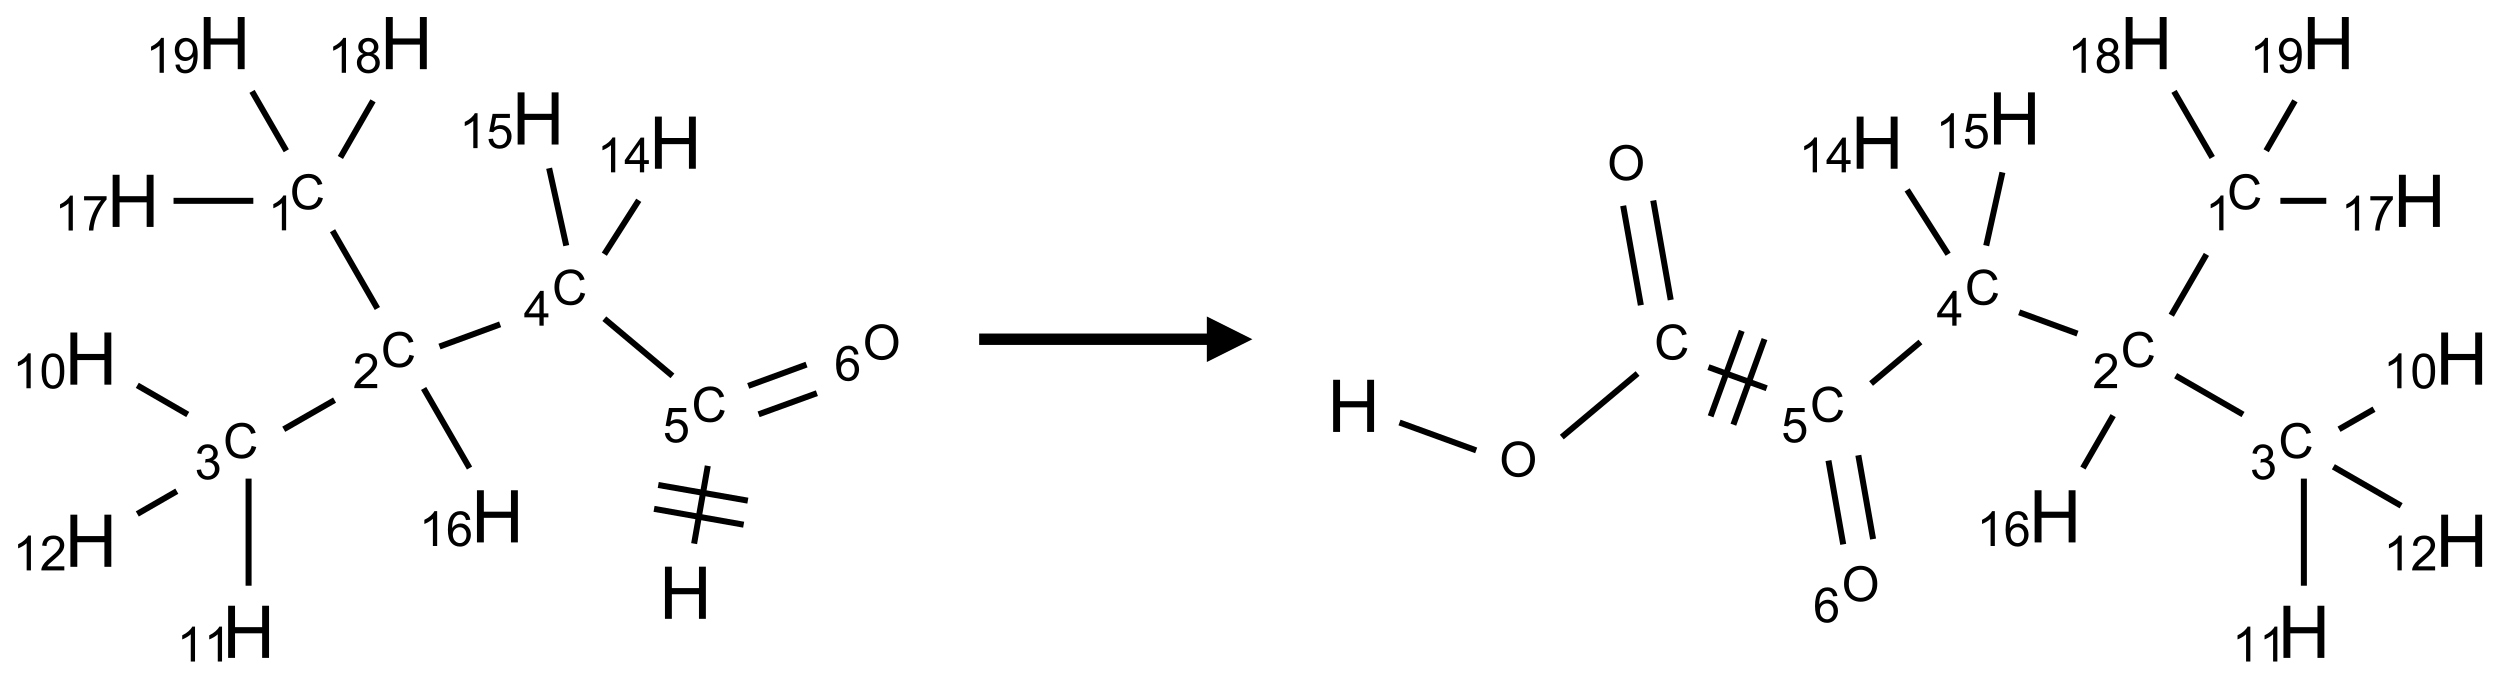 <?xml version="1.0" encoding="UTF-8"?>
<svg xmlns="http://www.w3.org/2000/svg" xmlns:xlink="http://www.w3.org/1999/xlink" width="549" height="149" viewBox="0 0 549 149">
<defs>
<g>
<g id="glyph-0-0">
<path d="M 2 0 L 2 -10 L 10 -10 L 10 0 Z M 2.25 -0.25 L 9.75 -0.25 L 9.75 -9.75 L 2.25 -9.75 Z M 2.25 -0.25 "/>
</g>
<g id="glyph-0-1">
<path d="M 1.281 0 L 1.281 -11.453 L 2.797 -11.453 L 2.797 -6.75 L 8.75 -6.75 L 8.75 -11.453 L 10.266 -11.453 L 10.266 0 L 8.75 0 L 8.75 -5.398 L 2.797 -5.398 L 2.797 0 Z M 1.281 0 "/>
</g>
<g id="glyph-1-0">
<path d="M 1.332 0 L 1.332 -6.668 L 6.668 -6.668 L 6.668 0 Z M 1.5 -0.168 L 6.5 -0.168 L 6.5 -6.5 L 1.5 -6.5 Z M 1.5 -0.168 "/>
</g>
<g id="glyph-1-1">
<path d="M 6.27 -2.676 L 7.281 -2.422 C 7.07 -1.594 6.688 -0.961 6.137 -0.523 C 5.586 -0.086 4.914 0.129 4.121 0.129 C 3.297 0.129 2.629 -0.039 2.113 -0.371 C 1.598 -0.707 1.203 -1.191 0.934 -1.828 C 0.664 -2.465 0.531 -3.145 0.531 -3.875 C 0.531 -4.672 0.684 -5.363 0.988 -5.957 C 1.293 -6.547 1.723 -6.996 2.285 -7.305 C 2.844 -7.613 3.461 -7.766 4.137 -7.766 C 4.898 -7.766 5.543 -7.57 6.062 -7.184 C 6.582 -6.793 6.945 -6.246 7.152 -5.543 L 6.156 -5.309 C 5.98 -5.863 5.723 -6.266 5.387 -6.52 C 5.051 -6.773 4.625 -6.902 4.113 -6.902 C 3.527 -6.902 3.039 -6.762 2.645 -6.48 C 2.25 -6.199 1.973 -5.82 1.812 -5.348 C 1.652 -4.871 1.574 -4.383 1.574 -3.879 C 1.574 -3.23 1.668 -2.664 1.855 -2.18 C 2.047 -1.695 2.34 -1.332 2.738 -1.094 C 3.137 -0.855 3.57 -0.734 4.035 -0.734 C 4.602 -0.734 5.082 -0.898 5.473 -1.223 C 5.867 -1.551 6.133 -2.035 6.27 -2.676 Z M 6.27 -2.676 "/>
</g>
<g id="glyph-1-2">
<path d="M 0.441 -2 L 1.426 -2.082 C 1.5 -1.605 1.668 -1.242 1.934 -1.004 C 2.199 -0.762 2.52 -0.641 2.895 -0.641 C 3.348 -0.641 3.73 -0.812 4.043 -1.152 C 4.355 -1.492 4.512 -1.941 4.512 -2.504 C 4.512 -3.039 4.359 -3.461 4.059 -3.77 C 3.758 -4.078 3.367 -4.234 2.879 -4.234 C 2.578 -4.234 2.305 -4.164 2.062 -4.027 C 1.82 -3.891 1.629 -3.715 1.488 -3.496 L 0.609 -3.609 L 1.348 -7.531 L 5.145 -7.531 L 5.145 -6.637 L 2.098 -6.637 L 1.688 -4.582 C 2.145 -4.902 2.625 -5.062 3.129 -5.062 C 3.797 -5.062 4.359 -4.832 4.816 -4.371 C 5.277 -3.91 5.504 -3.312 5.504 -2.59 C 5.504 -1.898 5.305 -1.301 4.902 -0.797 C 4.41 -0.18 3.742 0.129 2.895 0.129 C 2.199 0.129 1.633 -0.062 1.195 -0.453 C 0.758 -0.844 0.504 -1.359 0.441 -2 Z M 0.441 -2 "/>
</g>
<g id="glyph-1-3">
<path d="M 3.449 0 L 3.449 -1.828 L 0.137 -1.828 L 0.137 -2.688 L 3.621 -7.637 L 4.387 -7.637 L 4.387 -2.688 L 5.418 -2.688 L 5.418 -1.828 L 4.387 -1.828 L 4.387 0 Z M 3.449 -2.688 L 3.449 -6.129 L 1.059 -2.688 Z M 3.449 -2.688 "/>
</g>
<g id="glyph-1-4">
<path d="M 5.371 -0.902 L 5.371 0 L 0.324 0 C 0.316 -0.227 0.352 -0.441 0.434 -0.652 C 0.562 -0.996 0.766 -1.332 1.051 -1.668 C 1.332 -2 1.742 -2.387 2.277 -2.824 C 3.105 -3.504 3.668 -4.043 3.957 -4.441 C 4.25 -4.84 4.395 -5.215 4.395 -5.566 C 4.395 -5.938 4.262 -6.254 3.996 -6.508 C 3.73 -6.762 3.387 -6.891 2.957 -6.891 C 2.508 -6.891 2.145 -6.754 1.875 -6.484 C 1.605 -6.215 1.469 -5.84 1.465 -5.359 L 0.5 -5.457 C 0.566 -6.176 0.812 -6.727 1.246 -7.102 C 1.676 -7.477 2.254 -7.668 2.98 -7.668 C 3.711 -7.668 4.293 -7.465 4.719 -7.059 C 5.145 -6.652 5.359 -6.148 5.359 -5.547 C 5.359 -5.242 5.297 -4.941 5.172 -4.645 C 5.047 -4.352 4.84 -4.039 4.551 -3.715 C 4.262 -3.387 3.777 -2.938 3.105 -2.371 C 2.543 -1.898 2.18 -1.578 2.02 -1.41 C 1.859 -1.242 1.73 -1.07 1.625 -0.902 Z M 5.371 -0.902 "/>
</g>
<g id="glyph-1-5">
<path d="M 3.973 0 L 3.035 0 L 3.035 -5.973 C 2.809 -5.758 2.516 -5.543 2.148 -5.328 C 1.781 -5.113 1.453 -4.953 1.16 -4.844 L 1.16 -5.75 C 1.684 -5.996 2.145 -6.297 2.535 -6.645 C 2.93 -6.996 3.207 -7.336 3.371 -7.668 L 3.973 -7.668 Z M 3.973 0 "/>
</g>
<g id="glyph-1-6">
<path d="M 0.504 -6.637 L 0.504 -7.535 L 5.449 -7.535 L 5.449 -6.809 C 4.961 -6.289 4.48 -5.602 4.004 -4.746 C 3.527 -3.887 3.156 -3.004 2.895 -2.098 C 2.707 -1.461 2.59 -0.762 2.535 0 L 1.574 0 C 1.582 -0.602 1.703 -1.328 1.926 -2.176 C 2.152 -3.027 2.477 -3.848 2.898 -4.637 C 3.32 -5.426 3.77 -6.094 4.246 -6.637 Z M 0.504 -6.637 "/>
</g>
<g id="glyph-1-7">
<path d="M 1.887 -4.141 C 1.496 -4.281 1.207 -4.484 1.02 -4.75 C 0.832 -5.016 0.738 -5.328 0.738 -5.699 C 0.738 -6.254 0.938 -6.719 1.34 -7.098 C 1.738 -7.477 2.27 -7.668 2.934 -7.668 C 3.598 -7.668 4.137 -7.473 4.543 -7.086 C 4.949 -6.699 5.152 -6.227 5.152 -5.672 C 5.152 -5.316 5.059 -5.008 4.871 -4.746 C 4.688 -4.484 4.406 -4.281 4.027 -4.141 C 4.496 -3.988 4.852 -3.742 5.098 -3.402 C 5.34 -3.062 5.465 -2.656 5.465 -2.184 C 5.465 -1.531 5.234 -0.98 4.77 -0.535 C 4.309 -0.09 3.703 0.129 2.949 0.129 C 2.195 0.129 1.586 -0.094 1.125 -0.539 C 0.664 -0.984 0.434 -1.543 0.434 -2.207 C 0.434 -2.703 0.559 -3.121 0.809 -3.457 C 1.062 -3.793 1.422 -4.02 1.887 -4.141 Z M 1.699 -5.73 C 1.699 -5.367 1.812 -5.074 2.047 -4.844 C 2.281 -4.613 2.582 -4.5 2.953 -4.5 C 3.312 -4.5 3.609 -4.613 3.84 -4.84 C 4.07 -5.066 4.188 -5.348 4.188 -5.676 C 4.188 -6.02 4.07 -6.309 3.832 -6.543 C 3.594 -6.777 3.297 -6.895 2.941 -6.895 C 2.586 -6.895 2.289 -6.781 2.051 -6.551 C 1.816 -6.324 1.699 -6.047 1.699 -5.73 Z M 1.395 -2.203 C 1.395 -1.938 1.461 -1.676 1.586 -1.426 C 1.711 -1.176 1.902 -0.984 2.152 -0.848 C 2.402 -0.711 2.672 -0.641 2.957 -0.641 C 3.406 -0.641 3.777 -0.785 4.066 -1.074 C 4.359 -1.363 4.504 -1.727 4.504 -2.172 C 4.504 -2.625 4.355 -2.996 4.055 -3.293 C 3.754 -3.586 3.379 -3.734 2.926 -3.734 C 2.484 -3.734 2.121 -3.59 1.832 -3.297 C 1.543 -3.004 1.395 -2.641 1.395 -2.203 Z M 1.395 -2.203 "/>
</g>
<g id="glyph-1-8">
<path d="M 0.582 -1.766 L 1.484 -1.848 C 1.562 -1.426 1.707 -1.117 1.922 -0.926 C 2.137 -0.734 2.414 -0.641 2.75 -0.641 C 3.039 -0.641 3.289 -0.707 3.508 -0.84 C 3.727 -0.973 3.902 -1.148 4.043 -1.367 C 4.18 -1.586 4.297 -1.887 4.391 -2.262 C 4.484 -2.637 4.531 -3.016 4.531 -3.406 C 4.531 -3.449 4.531 -3.512 4.527 -3.594 C 4.34 -3.297 4.082 -3.055 3.758 -2.867 C 3.434 -2.68 3.082 -2.59 2.703 -2.59 C 2.07 -2.59 1.535 -2.816 1.098 -3.277 C 0.66 -3.734 0.441 -4.34 0.441 -5.09 C 0.441 -5.863 0.672 -6.484 1.129 -6.957 C 1.586 -7.43 2.156 -7.668 2.844 -7.668 C 3.34 -7.668 3.793 -7.531 4.207 -7.266 C 4.617 -7 4.93 -6.617 5.145 -6.121 C 5.355 -5.629 5.465 -4.91 5.465 -3.973 C 5.465 -2.996 5.359 -2.223 5.145 -1.645 C 4.934 -1.066 4.617 -0.625 4.199 -0.324 C 3.781 -0.02 3.293 0.129 2.73 0.129 C 2.133 0.129 1.645 -0.035 1.266 -0.367 C 0.887 -0.699 0.66 -1.164 0.582 -1.766 Z M 4.422 -5.137 C 4.422 -5.676 4.277 -6.102 3.992 -6.418 C 3.707 -6.734 3.359 -6.891 2.957 -6.891 C 2.543 -6.891 2.18 -6.719 1.871 -6.379 C 1.562 -6.039 1.406 -5.598 1.406 -5.059 C 1.406 -4.57 1.555 -4.176 1.848 -3.871 C 2.141 -3.566 2.5 -3.418 2.934 -3.418 C 3.367 -3.418 3.723 -3.57 4.004 -3.871 C 4.281 -4.176 4.422 -4.598 4.422 -5.137 Z M 4.422 -5.137 "/>
</g>
<g id="glyph-1-9">
<path d="M 0.449 -2.016 L 1.387 -2.141 C 1.492 -1.609 1.676 -1.227 1.934 -0.992 C 2.191 -0.758 2.508 -0.641 2.879 -0.641 C 3.32 -0.641 3.695 -0.793 3.996 -1.098 C 4.301 -1.402 4.453 -1.781 4.453 -2.234 C 4.453 -2.664 4.312 -3.02 4.031 -3.301 C 3.75 -3.578 3.391 -3.719 2.957 -3.719 C 2.781 -3.719 2.562 -3.684 2.297 -3.613 L 2.402 -4.438 C 2.465 -4.43 2.516 -4.426 2.551 -4.426 C 2.949 -4.426 3.312 -4.531 3.629 -4.738 C 3.949 -4.949 4.109 -5.27 4.109 -5.703 C 4.109 -6.047 3.992 -6.332 3.762 -6.559 C 3.527 -6.785 3.227 -6.895 2.859 -6.895 C 2.496 -6.895 2.191 -6.781 1.949 -6.551 C 1.707 -6.324 1.547 -5.98 1.48 -5.52 L 0.543 -5.688 C 0.656 -6.316 0.918 -6.805 1.324 -7.148 C 1.73 -7.492 2.234 -7.668 2.84 -7.668 C 3.254 -7.668 3.641 -7.578 3.988 -7.398 C 4.34 -7.219 4.609 -6.977 4.793 -6.668 C 4.98 -6.359 5.074 -6.031 5.074 -5.684 C 5.074 -5.352 4.984 -5.051 4.809 -4.781 C 4.629 -4.512 4.367 -4.297 4.02 -4.137 C 4.473 -4.031 4.824 -3.816 5.074 -3.488 C 5.324 -3.16 5.449 -2.75 5.449 -2.254 C 5.449 -1.59 5.203 -1.023 4.719 -0.559 C 4.234 -0.098 3.617 0.137 2.875 0.137 C 2.203 0.137 1.648 -0.062 1.207 -0.465 C 0.762 -0.863 0.512 -1.379 0.449 -2.016 Z M 0.449 -2.016 "/>
</g>
<g id="glyph-1-10">
<path d="M 0.441 -3.766 C 0.441 -4.668 0.535 -5.395 0.723 -5.945 C 0.906 -6.496 1.184 -6.922 1.551 -7.219 C 1.918 -7.516 2.375 -7.668 2.934 -7.668 C 3.344 -7.668 3.703 -7.586 4.012 -7.418 C 4.32 -7.254 4.574 -7.016 4.777 -6.707 C 4.977 -6.395 5.137 -6.016 5.25 -5.57 C 5.363 -5.125 5.422 -4.523 5.422 -3.766 C 5.422 -2.871 5.328 -2.148 5.145 -1.598 C 4.961 -1.047 4.688 -0.621 4.32 -0.32 C 3.953 -0.02 3.492 0.129 2.934 0.129 C 2.195 0.129 1.617 -0.133 1.199 -0.66 C 0.695 -1.297 0.441 -2.332 0.441 -3.766 Z M 1.406 -3.766 C 1.406 -2.512 1.555 -1.68 1.848 -1.262 C 2.141 -0.848 2.5 -0.641 2.934 -0.641 C 3.363 -0.641 3.727 -0.848 4.02 -1.266 C 4.312 -1.684 4.457 -2.516 4.457 -3.766 C 4.457 -5.023 4.312 -5.859 4.02 -6.27 C 3.727 -6.684 3.359 -6.891 2.922 -6.891 C 2.492 -6.891 2.148 -6.707 1.891 -6.344 C 1.566 -5.879 1.406 -5.02 1.406 -3.766 Z M 1.406 -3.766 "/>
</g>
<g id="glyph-1-11">
<path d="M 5.309 -5.766 L 4.375 -5.691 C 4.293 -6.059 4.172 -6.328 4.02 -6.496 C 3.766 -6.762 3.453 -6.895 3.082 -6.895 C 2.785 -6.895 2.523 -6.812 2.297 -6.645 C 2 -6.43 1.77 -6.117 1.598 -5.703 C 1.43 -5.289 1.34 -4.703 1.332 -3.938 C 1.559 -4.281 1.836 -4.535 2.16 -4.703 C 2.488 -4.871 2.828 -4.953 3.188 -4.953 C 3.812 -4.953 4.344 -4.723 4.785 -4.262 C 5.223 -3.801 5.441 -3.207 5.441 -2.48 C 5.441 -2 5.34 -1.555 5.133 -1.145 C 4.926 -0.73 4.641 -0.418 4.281 -0.199 C 3.922 0.02 3.512 0.129 3.051 0.129 C 2.27 0.129 1.633 -0.156 1.141 -0.73 C 0.648 -1.305 0.402 -2.254 0.402 -3.574 C 0.402 -5.051 0.672 -6.121 1.219 -6.793 C 1.695 -7.375 2.336 -7.668 3.141 -7.668 C 3.742 -7.668 4.234 -7.5 4.617 -7.16 C 5 -6.824 5.23 -6.359 5.309 -5.766 Z M 1.48 -2.473 C 1.48 -2.152 1.547 -1.844 1.684 -1.547 C 1.82 -1.25 2.016 -1.027 2.262 -0.871 C 2.508 -0.719 2.766 -0.641 3.035 -0.641 C 3.434 -0.641 3.773 -0.801 4.059 -1.121 C 4.344 -1.441 4.484 -1.875 4.484 -2.422 C 4.484 -2.949 4.344 -3.367 4.062 -3.668 C 3.781 -3.973 3.426 -4.125 3 -4.125 C 2.578 -4.125 2.219 -3.973 1.922 -3.668 C 1.625 -3.363 1.48 -2.969 1.48 -2.473 Z M 1.48 -2.473 "/>
</g>
<g id="glyph-1-12">
<path d="M 0.516 -3.719 C 0.516 -4.984 0.855 -5.977 1.535 -6.695 C 2.215 -7.414 3.094 -7.77 4.172 -7.77 C 4.875 -7.77 5.512 -7.602 6.078 -7.266 C 6.645 -6.93 7.074 -6.461 7.371 -5.855 C 7.668 -5.254 7.816 -4.57 7.816 -3.809 C 7.816 -3.035 7.66 -2.34 7.348 -1.73 C 7.035 -1.117 6.594 -0.656 6.02 -0.34 C 5.449 -0.027 4.828 0.129 4.168 0.129 C 3.449 0.129 2.805 -0.043 2.238 -0.391 C 1.672 -0.738 1.246 -1.211 0.953 -1.812 C 0.66 -2.414 0.516 -3.047 0.516 -3.719 Z M 1.559 -3.703 C 1.559 -2.781 1.805 -2.059 2.301 -1.527 C 2.793 -1 3.414 -0.734 4.16 -0.734 C 4.922 -0.734 5.547 -1 6.039 -1.535 C 6.531 -2.07 6.777 -2.828 6.777 -3.812 C 6.777 -4.434 6.672 -4.977 6.461 -5.441 C 6.25 -5.902 5.945 -6.262 5.539 -6.52 C 5.133 -6.773 4.68 -6.902 4.176 -6.902 C 3.461 -6.902 2.848 -6.656 2.332 -6.164 C 1.816 -5.672 1.559 -4.852 1.559 -3.703 Z M 1.559 -3.703 "/>
</g>
</g>
</defs>
<path fill="none" stroke-width="0.033" stroke-linecap="butt" stroke-linejoin="miter" stroke="rgb(0%, 0%, 0%)" stroke-opacity="1" stroke-miterlimit="10" d="M 3.312 2.748 L 3.387 2.321 " transform="matrix(40, 0, 0, 40, 19.949, 9.463)"/>
<path fill="none" stroke-width="0.033" stroke-linecap="butt" stroke-linejoin="miter" stroke="rgb(0%, 0%, 0%)" stroke-opacity="1" stroke-miterlimit="10" d="M 3.607 2.512 L 3.115 2.426 " transform="matrix(40, 0, 0, 40, 19.949, 9.463)"/>
<path fill="none" stroke-width="0.033" stroke-linecap="butt" stroke-linejoin="miter" stroke="rgb(0%, 0%, 0%)" stroke-opacity="1" stroke-miterlimit="10" d="M 3.584 2.644 L 3.092 2.557 " transform="matrix(40, 0, 0, 40, 19.949, 9.463)"/>
<path fill="none" stroke-width="0.033" stroke-linecap="butt" stroke-linejoin="miter" stroke="rgb(0%, 0%, 0%)" stroke-opacity="1" stroke-miterlimit="10" d="M 3.193 1.827 L 2.819 1.513 " transform="matrix(40, 0, 0, 40, 19.949, 9.463)"/>
<path fill="none" stroke-width="0.033" stroke-linecap="butt" stroke-linejoin="miter" stroke="rgb(0%, 0%, 0%)" stroke-opacity="1" stroke-miterlimit="10" d="M 2.247 1.544 L 1.914 1.666 " transform="matrix(40, 0, 0, 40, 19.949, 9.463)"/>
<path fill="none" stroke-width="0.033" stroke-linecap="butt" stroke-linejoin="miter" stroke="rgb(0%, 0%, 0%)" stroke-opacity="1" stroke-miterlimit="10" d="M 1.573 1.457 L 1.327 1.03 " transform="matrix(40, 0, 0, 40, 19.949, 9.463)"/>
<path fill="none" stroke-width="0.033" stroke-linecap="butt" stroke-linejoin="miter" stroke="rgb(0%, 0%, 0%)" stroke-opacity="1" stroke-miterlimit="10" d="M 0.892 0.866 L 0.454 0.866 " transform="matrix(40, 0, 0, 40, 19.949, 9.463)"/>
<path fill="none" stroke-width="0.033" stroke-linecap="butt" stroke-linejoin="miter" stroke="rgb(0%, 0%, 0%)" stroke-opacity="1" stroke-miterlimit="10" d="M 1.37 0.628 L 1.549 0.317 " transform="matrix(40, 0, 0, 40, 19.949, 9.463)"/>
<path fill="none" stroke-width="0.033" stroke-linecap="butt" stroke-linejoin="miter" stroke="rgb(0%, 0%, 0%)" stroke-opacity="1" stroke-miterlimit="10" d="M 1.073 0.591 L 0.885 0.265 " transform="matrix(40, 0, 0, 40, 19.949, 9.463)"/>
<path fill="none" stroke-width="0.033" stroke-linecap="butt" stroke-linejoin="miter" stroke="rgb(0%, 0%, 0%)" stroke-opacity="1" stroke-miterlimit="10" d="M 1.338 1.96 L 1.059 2.12 " transform="matrix(40, 0, 0, 40, 19.949, 9.463)"/>
<path fill="none" stroke-width="0.033" stroke-linecap="butt" stroke-linejoin="miter" stroke="rgb(0%, 0%, 0%)" stroke-opacity="1" stroke-miterlimit="10" d="M 0.532 2.039 L 0.255 1.879 " transform="matrix(40, 0, 0, 40, 19.949, 9.463)"/>
<path fill="none" stroke-width="0.033" stroke-linecap="butt" stroke-linejoin="miter" stroke="rgb(0%, 0%, 0%)" stroke-opacity="1" stroke-miterlimit="10" d="M 0.866 2.391 L 0.866 2.979 " transform="matrix(40, 0, 0, 40, 19.949, 9.463)"/>
<path fill="none" stroke-width="0.033" stroke-linecap="butt" stroke-linejoin="miter" stroke="rgb(0%, 0%, 0%)" stroke-opacity="1" stroke-miterlimit="10" d="M 0.472 2.46 L 0.255 2.585 " transform="matrix(40, 0, 0, 40, 19.949, 9.463)"/>
<path fill="none" stroke-width="0.033" stroke-linecap="butt" stroke-linejoin="miter" stroke="rgb(0%, 0%, 0%)" stroke-opacity="1" stroke-miterlimit="10" d="M 1.827 1.896 L 2.079 2.333 " transform="matrix(40, 0, 0, 40, 19.949, 9.463)"/>
<path fill="none" stroke-width="0.033" stroke-linecap="butt" stroke-linejoin="miter" stroke="rgb(0%, 0%, 0%)" stroke-opacity="1" stroke-miterlimit="10" d="M 2.819 1.159 L 3.008 0.863 " transform="matrix(40, 0, 0, 40, 19.949, 9.463)"/>
<path fill="none" stroke-width="0.033" stroke-linecap="butt" stroke-linejoin="miter" stroke="rgb(0%, 0%, 0%)" stroke-opacity="1" stroke-miterlimit="10" d="M 2.61 1.112 L 2.516 0.687 " transform="matrix(40, 0, 0, 40, 19.949, 9.463)"/>
<path fill="none" stroke-width="0.033" stroke-linecap="butt" stroke-linejoin="miter" stroke="rgb(0%, 0%, 0%)" stroke-opacity="1" stroke-miterlimit="10" d="M 3.666 2.038 L 3.986 1.922 " transform="matrix(40, 0, 0, 40, 19.949, 9.463)"/>
<path fill="none" stroke-width="0.033" stroke-linecap="butt" stroke-linejoin="miter" stroke="rgb(0%, 0%, 0%)" stroke-opacity="1" stroke-miterlimit="10" d="M 3.609 1.882 L 3.929 1.765 " transform="matrix(40, 0, 0, 40, 19.949, 9.463)"/>
<g fill="rgb(0%, 0%, 0%)" fill-opacity="1">
<use xlink:href="#glyph-0-1" x="144.742" y="135.895"/>
</g>
<g fill="rgb(0%, 0%, 0%)" fill-opacity="1">
<use xlink:href="#glyph-1-1" x="151.867" y="92.621"/>
</g>
<g fill="rgb(0%, 0%, 0%)" fill-opacity="1">
<use xlink:href="#glyph-1-2" x="145.559" y="97.125"/>
</g>
<g fill="rgb(0%, 0%, 0%)" fill-opacity="1">
<use xlink:href="#glyph-1-1" x="121.227" y="66.91"/>
</g>
<g fill="rgb(0%, 0%, 0%)" fill-opacity="1">
<use xlink:href="#glyph-1-3" x="115.008" y="71.512"/>
</g>
<g fill="rgb(0%, 0%, 0%)" fill-opacity="1">
<use xlink:href="#glyph-1-1" x="83.637" y="80.59"/>
</g>
<g fill="rgb(0%, 0%, 0%)" fill-opacity="1">
<use xlink:href="#glyph-1-4" x="77.465" y="85.227"/>
</g>
<g fill="rgb(0%, 0%, 0%)" fill-opacity="1">
<use xlink:href="#glyph-1-1" x="63.637" y="45.949"/>
</g>
<g fill="rgb(0%, 0%, 0%)" fill-opacity="1">
<use xlink:href="#glyph-1-5" x="58.859" y="50.586"/>
</g>
<g fill="rgb(0%, 0%, 0%)" fill-opacity="1">
<use xlink:href="#glyph-0-1" x="23.457" y="49.832"/>
</g>
<g fill="rgb(0%, 0%, 0%)" fill-opacity="1">
<use xlink:href="#glyph-1-5" x="12.023" y="50.625"/>
<use xlink:href="#glyph-1-6" x="17.956" y="50.625"/>
</g>
<g fill="rgb(0%, 0%, 0%)" fill-opacity="1">
<use xlink:href="#glyph-0-1" x="83.457" y="15.191"/>
</g>
<g fill="rgb(0%, 0%, 0%)" fill-opacity="1">
<use xlink:href="#glyph-1-5" x="72.008" y="15.984"/>
<use xlink:href="#glyph-1-7" x="77.94" y="15.984"/>
</g>
<g fill="rgb(0%, 0%, 0%)" fill-opacity="1">
<use xlink:href="#glyph-0-1" x="43.457" y="15.191"/>
</g>
<g fill="rgb(0%, 0%, 0%)" fill-opacity="1">
<use xlink:href="#glyph-1-5" x="32.008" y="15.984"/>
<use xlink:href="#glyph-1-8" x="37.94" y="15.984"/>
</g>
<g fill="rgb(0%, 0%, 0%)" fill-opacity="1">
<use xlink:href="#glyph-1-1" x="48.996" y="100.59"/>
</g>
<g fill="rgb(0%, 0%, 0%)" fill-opacity="1">
<use xlink:href="#glyph-1-9" x="42.746" y="105.227"/>
</g>
<g fill="rgb(0%, 0%, 0%)" fill-opacity="1">
<use xlink:href="#glyph-0-1" x="14.176" y="84.473"/>
</g>
<g fill="rgb(0%, 0%, 0%)" fill-opacity="1">
<use xlink:href="#glyph-1-5" x="2.77" y="85.266"/>
<use xlink:href="#glyph-1-10" x="8.702" y="85.266"/>
</g>
<g fill="rgb(0%, 0%, 0%)" fill-opacity="1">
<use xlink:href="#glyph-0-1" x="48.816" y="144.473"/>
</g>
<g fill="rgb(0%, 0%, 0%)" fill-opacity="1">
<use xlink:href="#glyph-1-5" x="38.855" y="145.266"/>
<use xlink:href="#glyph-1-5" x="44.788" y="145.266"/>
</g>
<g fill="rgb(0%, 0%, 0%)" fill-opacity="1">
<use xlink:href="#glyph-0-1" x="14.176" y="124.473"/>
</g>
<g fill="rgb(0%, 0%, 0%)" fill-opacity="1">
<use xlink:href="#glyph-1-5" x="2.82" y="125.266"/>
<use xlink:href="#glyph-1-4" x="8.753" y="125.266"/>
</g>
<g fill="rgb(0%, 0%, 0%)" fill-opacity="1">
<use xlink:href="#glyph-0-1" x="103.457" y="119.113"/>
</g>
<g fill="rgb(0%, 0%, 0%)" fill-opacity="1">
<use xlink:href="#glyph-1-5" x="92.027" y="119.906"/>
<use xlink:href="#glyph-1-11" x="97.96" y="119.906"/>
</g>
<g fill="rgb(0%, 0%, 0%)" fill-opacity="1">
<use xlink:href="#glyph-0-1" x="142.539" y="37.055"/>
</g>
<g fill="rgb(0%, 0%, 0%)" fill-opacity="1">
<use xlink:href="#glyph-1-5" x="131.137" y="37.848"/>
<use xlink:href="#glyph-1-3" x="137.069" y="37.848"/>
</g>
<g fill="rgb(0%, 0%, 0%)" fill-opacity="1">
<use xlink:href="#glyph-0-1" x="112.391" y="31.738"/>
</g>
<g fill="rgb(0%, 0%, 0%)" fill-opacity="1">
<use xlink:href="#glyph-1-5" x="100.898" y="32.531"/>
<use xlink:href="#glyph-1-2" x="106.831" y="32.531"/>
</g>
<g fill="rgb(0%, 0%, 0%)" fill-opacity="1">
<use xlink:href="#glyph-1-12" x="189.473" y="78.945"/>
</g>
<g fill="rgb(0%, 0%, 0%)" fill-opacity="1">
<use xlink:href="#glyph-1-11" x="183.211" y="83.574"/>
</g>
<path fill-rule="nonzero" fill="rgb(0%, 0%, 0%)" fill-opacity="1" d="M 215.023 75.75 L 265.023 75.75 L 265.023 79.5 L 275.023 74.5 L 265.023 69.5 L 265.023 73.25 L 215.023 73.25 "/>
<path fill="none" stroke-width="0.033" stroke-linecap="butt" stroke-linejoin="miter" stroke="rgb(0%, 0%, 0%)" stroke-opacity="1" stroke-miterlimit="10" d="M 0.252 2.083 L 0.673 2.236 " transform="matrix(40, 0, 0, 40, 297.25, 9.463)"/>
<path fill="none" stroke-width="0.033" stroke-linecap="butt" stroke-linejoin="miter" stroke="rgb(0%, 0%, 0%)" stroke-opacity="1" stroke-miterlimit="10" d="M 1.143 2.163 L 1.559 1.814 " transform="matrix(40, 0, 0, 40, 297.25, 9.463)"/>
<path fill="none" stroke-width="0.033" stroke-linecap="butt" stroke-linejoin="miter" stroke="rgb(0%, 0%, 0%)" stroke-opacity="1" stroke-miterlimit="10" d="M 1.741 1.41 L 1.645 0.864 " transform="matrix(40, 0, 0, 40, 297.25, 9.463)"/>
<path fill="none" stroke-width="0.033" stroke-linecap="butt" stroke-linejoin="miter" stroke="rgb(0%, 0%, 0%)" stroke-opacity="1" stroke-miterlimit="10" d="M 1.577 1.439 L 1.48 0.893 " transform="matrix(40, 0, 0, 40, 297.25, 9.463)"/>
<path fill="none" stroke-width="0.033" stroke-linecap="butt" stroke-linejoin="miter" stroke="rgb(0%, 0%, 0%)" stroke-opacity="1" stroke-miterlimit="10" d="M 1.948 1.779 L 2.268 1.895 " transform="matrix(40, 0, 0, 40, 297.25, 9.463)"/>
<path fill="none" stroke-width="0.033" stroke-linecap="butt" stroke-linejoin="miter" stroke="rgb(0%, 0%, 0%)" stroke-opacity="1" stroke-miterlimit="10" d="M 2.085 2.095 L 2.256 1.625 " transform="matrix(40, 0, 0, 40, 297.25, 9.463)"/>
<path fill="none" stroke-width="0.033" stroke-linecap="butt" stroke-linejoin="miter" stroke="rgb(0%, 0%, 0%)" stroke-opacity="1" stroke-miterlimit="10" d="M 1.96 2.049 L 2.131 1.58 " transform="matrix(40, 0, 0, 40, 297.25, 9.463)"/>
<path fill="none" stroke-width="0.033" stroke-linecap="butt" stroke-linejoin="miter" stroke="rgb(0%, 0%, 0%)" stroke-opacity="1" stroke-miterlimit="10" d="M 2.841 1.869 L 3.112 1.641 " transform="matrix(40, 0, 0, 40, 297.25, 9.463)"/>
<path fill="none" stroke-width="0.033" stroke-linecap="butt" stroke-linejoin="miter" stroke="rgb(0%, 0%, 0%)" stroke-opacity="1" stroke-miterlimit="10" d="M 3.654 1.478 L 3.974 1.595 " transform="matrix(40, 0, 0, 40, 297.25, 9.463)"/>
<path fill="none" stroke-width="0.033" stroke-linecap="butt" stroke-linejoin="miter" stroke="rgb(0%, 0%, 0%)" stroke-opacity="1" stroke-miterlimit="10" d="M 4.489 1.494 L 4.682 1.16 " transform="matrix(40, 0, 0, 40, 297.25, 9.463)"/>
<path fill="none" stroke-width="0.033" stroke-linecap="butt" stroke-linejoin="miter" stroke="rgb(0%, 0%, 0%)" stroke-opacity="1" stroke-miterlimit="10" d="M 5.088 0.866 L 5.34 0.866 " transform="matrix(40, 0, 0, 40, 297.25, 9.463)"/>
<path fill="none" stroke-width="0.033" stroke-linecap="butt" stroke-linejoin="miter" stroke="rgb(0%, 0%, 0%)" stroke-opacity="1" stroke-miterlimit="10" d="M 4.714 0.628 L 4.504 0.265 " transform="matrix(40, 0, 0, 40, 297.25, 9.463)"/>
<path fill="none" stroke-width="0.033" stroke-linecap="butt" stroke-linejoin="miter" stroke="rgb(0%, 0%, 0%)" stroke-opacity="1" stroke-miterlimit="10" d="M 5.01 0.591 L 5.168 0.317 " transform="matrix(40, 0, 0, 40, 297.25, 9.463)"/>
<path fill="none" stroke-width="0.033" stroke-linecap="butt" stroke-linejoin="miter" stroke="rgb(0%, 0%, 0%)" stroke-opacity="1" stroke-miterlimit="10" d="M 4.513 1.826 L 4.883 2.039 " transform="matrix(40, 0, 0, 40, 297.25, 9.463)"/>
<path fill="none" stroke-width="0.033" stroke-linecap="butt" stroke-linejoin="miter" stroke="rgb(0%, 0%, 0%)" stroke-opacity="1" stroke-miterlimit="10" d="M 5.41 2.12 L 5.602 2.01 " transform="matrix(40, 0, 0, 40, 297.25, 9.463)"/>
<path fill="none" stroke-width="0.033" stroke-linecap="butt" stroke-linejoin="miter" stroke="rgb(0%, 0%, 0%)" stroke-opacity="1" stroke-miterlimit="10" d="M 5.217 2.391 L 5.217 2.979 " transform="matrix(40, 0, 0, 40, 297.25, 9.463)"/>
<path fill="none" stroke-width="0.033" stroke-linecap="butt" stroke-linejoin="miter" stroke="rgb(0%, 0%, 0%)" stroke-opacity="1" stroke-miterlimit="10" d="M 5.379 2.326 L 5.751 2.54 " transform="matrix(40, 0, 0, 40, 297.25, 9.463)"/>
<path fill="none" stroke-width="0.033" stroke-linecap="butt" stroke-linejoin="miter" stroke="rgb(0%, 0%, 0%)" stroke-opacity="1" stroke-miterlimit="10" d="M 4.17 2.045 L 4.004 2.333 " transform="matrix(40, 0, 0, 40, 297.25, 9.463)"/>
<path fill="none" stroke-width="0.033" stroke-linecap="butt" stroke-linejoin="miter" stroke="rgb(0%, 0%, 0%)" stroke-opacity="1" stroke-miterlimit="10" d="M 3.264 1.159 L 3.039 0.806 " transform="matrix(40, 0, 0, 40, 297.25, 9.463)"/>
<path fill="none" stroke-width="0.033" stroke-linecap="butt" stroke-linejoin="miter" stroke="rgb(0%, 0%, 0%)" stroke-opacity="1" stroke-miterlimit="10" d="M 3.473 1.112 L 3.562 0.71 " transform="matrix(40, 0, 0, 40, 297.25, 9.463)"/>
<path fill="none" stroke-width="0.033" stroke-linecap="butt" stroke-linejoin="miter" stroke="rgb(0%, 0%, 0%)" stroke-opacity="1" stroke-miterlimit="10" d="M 2.607 2.292 L 2.688 2.752 " transform="matrix(40, 0, 0, 40, 297.25, 9.463)"/>
<path fill="none" stroke-width="0.033" stroke-linecap="butt" stroke-linejoin="miter" stroke="rgb(0%, 0%, 0%)" stroke-opacity="1" stroke-miterlimit="10" d="M 2.771 2.263 L 2.852 2.723 " transform="matrix(40, 0, 0, 40, 297.25, 9.463)"/>
<g fill="rgb(0%, 0%, 0%)" fill-opacity="1">
<use xlink:href="#glyph-0-1" x="291.477" y="94.852"/>
</g>
<g fill="rgb(0%, 0%, 0%)" fill-opacity="1">
<use xlink:href="#glyph-1-12" x="329.262" y="104.656"/>
</g>
<g fill="rgb(0%, 0%, 0%)" fill-opacity="1">
<use xlink:href="#glyph-1-1" x="363.262" y="78.941"/>
</g>
<g fill="rgb(0%, 0%, 0%)" fill-opacity="1">
<use xlink:href="#glyph-1-12" x="352.957" y="39.551"/>
</g>
<g fill="rgb(0%, 0%, 0%)" fill-opacity="1">
<use xlink:href="#glyph-1-1" x="397.473" y="92.621"/>
</g>
<g fill="rgb(0%, 0%, 0%)" fill-opacity="1">
<use xlink:href="#glyph-1-2" x="391.164" y="97.125"/>
</g>
<g fill="rgb(0%, 0%, 0%)" fill-opacity="1">
<use xlink:href="#glyph-1-1" x="431.492" y="66.91"/>
</g>
<g fill="rgb(0%, 0%, 0%)" fill-opacity="1">
<use xlink:href="#glyph-1-3" x="425.27" y="71.512"/>
</g>
<g fill="rgb(0%, 0%, 0%)" fill-opacity="1">
<use xlink:href="#glyph-1-1" x="465.703" y="80.59"/>
</g>
<g fill="rgb(0%, 0%, 0%)" fill-opacity="1">
<use xlink:href="#glyph-1-4" x="459.531" y="85.227"/>
</g>
<g fill="rgb(0%, 0%, 0%)" fill-opacity="1">
<use xlink:href="#glyph-1-1" x="489.078" y="45.949"/>
</g>
<g fill="rgb(0%, 0%, 0%)" fill-opacity="1">
<use xlink:href="#glyph-1-5" x="484.301" y="50.586"/>
</g>
<g fill="rgb(0%, 0%, 0%)" fill-opacity="1">
<use xlink:href="#glyph-0-1" x="525.523" y="49.832"/>
</g>
<g fill="rgb(0%, 0%, 0%)" fill-opacity="1">
<use xlink:href="#glyph-1-5" x="514.09" y="50.625"/>
<use xlink:href="#glyph-1-6" x="520.022" y="50.625"/>
</g>
<g fill="rgb(0%, 0%, 0%)" fill-opacity="1">
<use xlink:href="#glyph-0-1" x="465.523" y="15.191"/>
</g>
<g fill="rgb(0%, 0%, 0%)" fill-opacity="1">
<use xlink:href="#glyph-1-5" x="454.074" y="15.984"/>
<use xlink:href="#glyph-1-7" x="460.007" y="15.984"/>
</g>
<g fill="rgb(0%, 0%, 0%)" fill-opacity="1">
<use xlink:href="#glyph-0-1" x="505.523" y="15.191"/>
</g>
<g fill="rgb(0%, 0%, 0%)" fill-opacity="1">
<use xlink:href="#glyph-1-5" x="494.074" y="15.984"/>
<use xlink:href="#glyph-1-8" x="500.007" y="15.984"/>
</g>
<g fill="rgb(0%, 0%, 0%)" fill-opacity="1">
<use xlink:href="#glyph-1-1" x="500.344" y="100.59"/>
</g>
<g fill="rgb(0%, 0%, 0%)" fill-opacity="1">
<use xlink:href="#glyph-1-9" x="494.094" y="105.227"/>
</g>
<g fill="rgb(0%, 0%, 0%)" fill-opacity="1">
<use xlink:href="#glyph-0-1" x="534.805" y="84.473"/>
</g>
<g fill="rgb(0%, 0%, 0%)" fill-opacity="1">
<use xlink:href="#glyph-1-5" x="523.398" y="85.266"/>
<use xlink:href="#glyph-1-10" x="529.331" y="85.266"/>
</g>
<g fill="rgb(0%, 0%, 0%)" fill-opacity="1">
<use xlink:href="#glyph-0-1" x="500.164" y="144.473"/>
</g>
<g fill="rgb(0%, 0%, 0%)" fill-opacity="1">
<use xlink:href="#glyph-1-5" x="490.203" y="145.266"/>
<use xlink:href="#glyph-1-5" x="496.135" y="145.266"/>
</g>
<g fill="rgb(0%, 0%, 0%)" fill-opacity="1">
<use xlink:href="#glyph-0-1" x="534.805" y="124.473"/>
</g>
<g fill="rgb(0%, 0%, 0%)" fill-opacity="1">
<use xlink:href="#glyph-1-5" x="523.449" y="125.266"/>
<use xlink:href="#glyph-1-4" x="529.382" y="125.266"/>
</g>
<g fill="rgb(0%, 0%, 0%)" fill-opacity="1">
<use xlink:href="#glyph-0-1" x="445.523" y="119.113"/>
</g>
<g fill="rgb(0%, 0%, 0%)" fill-opacity="1">
<use xlink:href="#glyph-1-5" x="434.094" y="119.906"/>
<use xlink:href="#glyph-1-11" x="440.026" y="119.906"/>
</g>
<g fill="rgb(0%, 0%, 0%)" fill-opacity="1">
<use xlink:href="#glyph-0-1" x="406.445" y="37.055"/>
</g>
<g fill="rgb(0%, 0%, 0%)" fill-opacity="1">
<use xlink:href="#glyph-1-5" x="395.039" y="37.848"/>
<use xlink:href="#glyph-1-3" x="400.971" y="37.848"/>
</g>
<g fill="rgb(0%, 0%, 0%)" fill-opacity="1">
<use xlink:href="#glyph-0-1" x="436.594" y="31.738"/>
</g>
<g fill="rgb(0%, 0%, 0%)" fill-opacity="1">
<use xlink:href="#glyph-1-5" x="425.102" y="32.531"/>
<use xlink:href="#glyph-1-2" x="431.034" y="32.531"/>
</g>
<g fill="rgb(0%, 0%, 0%)" fill-opacity="1">
<use xlink:href="#glyph-1-12" x="404.438" y="132.016"/>
</g>
<g fill="rgb(0%, 0%, 0%)" fill-opacity="1">
<use xlink:href="#glyph-1-11" x="398.176" y="136.648"/>
</g>
</svg>
